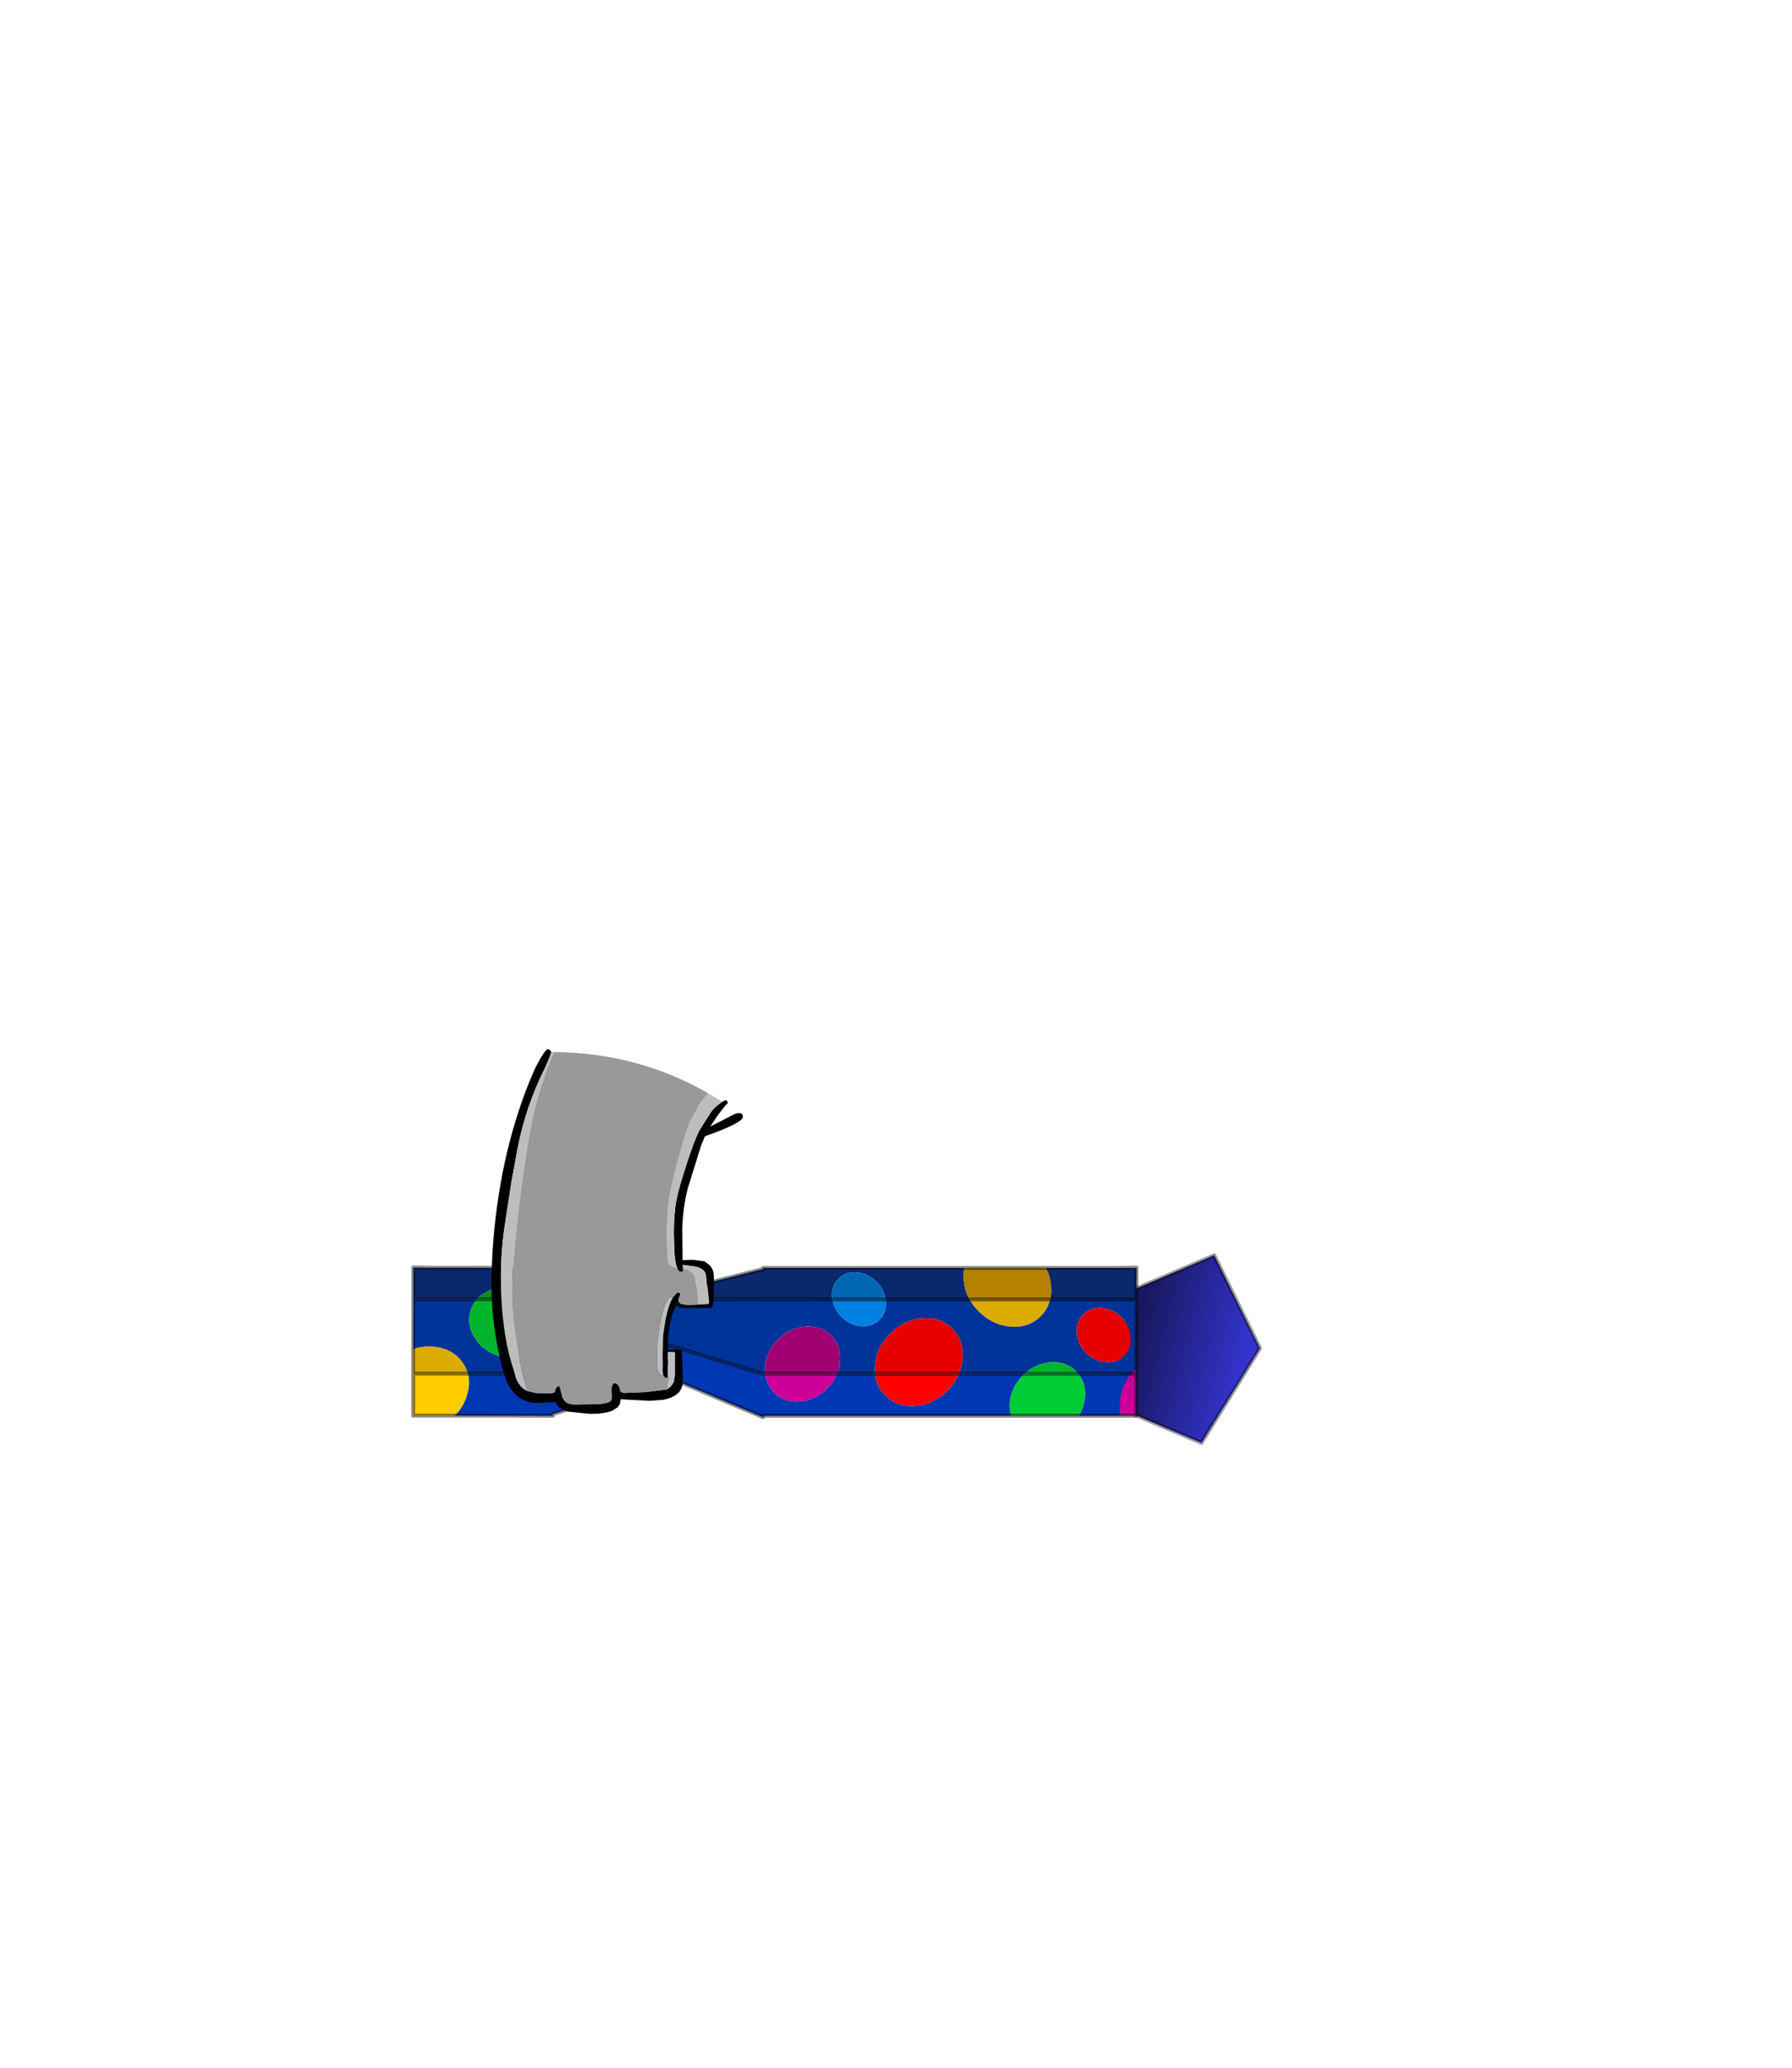 <?xml version="1.0" encoding="UTF-8" standalone="no"?>
<svg xmlns:xlink="http://www.w3.org/1999/xlink" height="531.5px" width="460.6px" xmlns="http://www.w3.org/2000/svg">
  <g transform="matrix(1.0, 0.0, 0.0, 1.0, 193.65, 334.05)">
    <use height="101.7" transform="matrix(1.0, 0.0, 0.0, 1.0, -87.95, -64.4)" width="218.65" xlink:href="#shape0"/>
  </g>
  <defs>
    <g id="shape0" transform="matrix(1.0, 0.0, 0.0, 1.0, 87.95, 64.4)">
      <path d="M118.45 -11.4 L130.2 12.5 115.15 36.8 94.05 27.9 96.05 -1.85 118.45 -11.4" fill="url(#gradient0)" fill-rule="evenodd" stroke="none"/>
      <path d="M118.45 -11.4 L130.2 12.5 115.15 36.8 94.05 27.9 96.05 -1.85 118.45 -11.4 Z" fill="none" stroke="#000000" stroke-linecap="round" stroke-linejoin="round" stroke-opacity="0.4" stroke-width="1.0"/>
      <path d="M2.45 -7.85 L2.45 -8.15 3.25 -8.15 54.2 -8.15 Q53.95 -6.75 54.05 -5.15 54.25 -2.4 55.55 -0.05 L34.0 -0.05 Q33.65 -2.6 31.65 -4.6 29.5 -6.75 26.6 -7.0 23.7 -7.25 21.85 -5.35 20.0 -3.5 20.2 -0.65 L20.3 -0.05 -55.9 -0.1 Q-57.55 -1.6 -59.9 -2.4 -63.95 -3.85 -67.65 -2.4 -69.75 -1.6 -71.05 -0.1 L-87.4 -0.1 -87.4 -8.2 -82.9 -8.2 -51.55 -8.15 -51.55 -8.0 -21.15 -1.95 2.45 -7.85 3.25 -8.15 2.45 -7.85 M75.15 -8.15 L94.1 -8.15 98.45 -8.15 98.45 -0.05 76.25 -0.05 Q76.65 -1.6 76.5 -3.4 76.35 -5.95 75.15 -8.15" fill="#09286e" fill-rule="evenodd" stroke="none"/>
      <path d="M20.3 -0.05 L20.2 -0.65 Q20.0 -3.5 21.85 -5.35 23.7 -7.25 26.6 -7.0 29.5 -6.75 31.65 -4.6 33.65 -2.6 34.0 -0.05 L20.3 -0.05" fill="#0067b5" fill-rule="evenodd" stroke="none"/>
      <path d="M20.3 -0.05 L34.0 -0.05 34.1 0.5 Q34.3 3.35 32.45 5.2 30.55 7.05 27.7 6.85 24.85 6.65 22.65 4.45 20.65 2.5 20.3 -0.05" fill="#0080e0" fill-rule="evenodd" stroke="none"/>
      <path d="M-87.45 19.0 L-87.45 12.7 Q-84.55 11.7 -81.5 12.15 -76.85 12.85 -74.5 16.5 -73.75 17.7 -73.4 19.0 L-87.45 19.0 M55.55 -0.05 L76.25 -0.05 Q75.7 2.45 73.8 4.3 70.8 7.3 66.15 6.95 61.5 6.6 57.95 3.05 56.45 1.6 55.55 -0.05" fill="#dbac00" fill-rule="evenodd" stroke="none"/>
      <path d="M54.2 -8.15 L72.55 -8.15 73.85 -8.15 75.15 -8.15 Q76.35 -5.95 76.5 -3.4 76.65 -1.6 76.25 -0.05 L55.55 -0.05 Q54.25 -2.4 54.05 -5.15 53.95 -6.75 54.2 -8.15" fill="#b58100" fill-rule="evenodd" stroke="none"/>
      <path d="M98.45 -0.05 L98.4 17.9 98.1 17.9 97.05 19.05 83.5 19.05 82.9 18.4 Q80.35 15.8 76.3 16.1 72.6 16.4 69.7 19.05 L52.8 19.05 Q53.6 17.2 53.75 15.15 54.1 10.5 51.1 7.45 48.1 4.45 43.45 4.8 38.75 5.15 35.2 8.7 31.6 12.25 31.25 16.95 L31.25 19.05 21.5 19.05 Q22.15 17.5 22.25 15.8 22.6 11.85 20.0 9.2 17.45 6.65 13.45 6.9 9.45 7.2 6.35 10.25 3.3 13.3 3.0 17.25 L3.0 19.0 2.7 19.0 2.45 19.0 2.45 19.05 -24.3 10.95 -51.5 19.1 -51.55 19.0 -73.4 19.0 Q-73.75 17.7 -74.5 16.5 -76.85 12.85 -81.5 12.15 -84.55 11.7 -87.45 12.7 L-87.4 -0.1 -71.05 -0.1 Q-72.05 1.05 -72.6 2.55 -73.8 6.0 -71.85 9.45 -69.85 12.9 -65.8 14.35 -61.75 15.75 -58.05 14.35 -54.3 12.85 -53.1 9.4 -51.8 5.95 -53.85 2.45 -54.7 1.0 -55.9 -0.1 L20.3 -0.05 Q20.65 2.5 22.65 4.45 24.85 6.65 27.7 6.85 30.55 7.05 32.45 5.2 34.3 3.35 34.1 0.5 L34.0 -0.05 55.55 -0.05 Q56.45 1.6 57.95 3.05 61.5 6.6 66.15 6.95 70.8 7.3 73.8 4.3 75.7 2.45 76.25 -0.05 L98.45 -0.05 M96.95 9.65 Q96.8 6.8 94.6 4.6 92.4 2.4 89.5 2.15 86.65 1.95 84.8 3.8 82.9 5.65 83.15 8.55 83.35 11.45 85.5 13.65 87.7 15.8 90.6 16.05 93.45 16.25 95.3 14.4 97.15 12.5 96.95 9.65" fill="#003399" fill-rule="evenodd" stroke="none"/>
      <path d="M96.95 9.65 Q97.15 12.5 95.3 14.4 93.45 16.25 90.6 16.05 87.7 15.8 85.5 13.65 83.35 11.45 83.15 8.55 82.9 5.65 84.8 3.8 86.65 1.95 89.5 2.15 92.4 2.4 94.6 4.6 96.8 6.8 96.95 9.65 M31.25 19.05 L31.25 16.95 Q31.6 12.25 35.2 8.7 38.75 5.15 43.45 4.8 48.1 4.45 51.1 7.45 54.1 10.5 53.75 15.15 53.6 17.2 52.8 19.05 L31.25 19.05" fill="#e60000" fill-rule="evenodd" stroke="none"/>
      <path d="M69.7 19.05 Q72.6 16.4 76.3 16.1 80.35 15.8 82.9 18.4 L83.5 19.05 69.7 19.05 M-71.05 -0.1 L-55.9 -0.1 Q-54.7 1.0 -53.85 2.45 -51.8 5.95 -53.1 9.4 -54.3 12.85 -58.05 14.35 -61.75 15.75 -65.8 14.35 -69.85 12.9 -71.85 9.45 -73.8 6.0 -72.6 2.55 -72.05 1.05 -71.05 -0.1" fill="#00b52b" fill-rule="evenodd" stroke="none"/>
      <path d="M98.4 17.9 L98.4 19.05 98.4 29.85 94.5 29.85 Q94.05 28.15 94.2 26.1 94.5 22.2 97.05 19.05 L98.1 17.9 98.4 17.9 M97.05 19.05 L98.4 19.05 97.05 19.05 M21.5 19.05 Q20.7 21.1 18.95 22.9 15.9 25.9 11.9 26.15 7.9 26.5 5.3 23.85 3.3 21.85 3.0 19.0 L21.5 19.05" fill="#cc0099" fill-rule="evenodd" stroke="none"/>
      <path d="M94.5 29.85 L83.6 29.85 Q85.0 27.65 85.2 25.0 85.5 21.5 83.5 19.05 L97.05 19.05 Q94.5 22.2 94.2 26.1 94.05 28.15 94.5 29.85 M66.25 29.85 L3.0 29.85 2.45 30.2 -21.15 20.25 -51.55 29.4 -51.55 29.85 -76.8 29.8 Q-74.55 27.65 -73.65 24.6 -72.7 21.6 -73.4 19.0 L-51.55 19.0 -51.55 19.1 -51.5 19.1 -24.3 10.95 2.45 19.05 2.7 19.0 2.45 19.05 2.45 19.0 2.7 19.0 3.0 19.0 Q3.3 21.85 5.3 23.85 7.9 26.5 11.9 26.15 15.9 25.9 18.95 22.9 20.7 21.1 21.5 19.05 L31.25 19.05 Q31.6 22.3 33.9 24.6 36.95 27.65 41.6 27.3 46.3 26.95 49.85 23.4 51.85 21.35 52.8 19.05 L69.7 19.05 69.3 19.45 Q66.25 22.5 65.9 26.5 65.8 28.3 66.25 29.85 M2.45 29.85 L3.0 29.85 2.45 29.85" fill="#0037b3" fill-rule="evenodd" stroke="none"/>
      <path d="M83.6 29.85 L66.25 29.85 Q65.8 28.3 65.9 26.5 66.25 22.5 69.3 19.45 L69.7 19.05 83.5 19.05 Q85.5 21.5 85.2 25.0 85.0 27.65 83.6 29.85" fill="#00cc33" fill-rule="evenodd" stroke="none"/>
      <path d="M52.8 19.05 Q51.85 21.35 49.85 23.4 46.3 26.95 41.6 27.3 36.95 27.65 33.9 24.6 31.6 22.3 31.25 19.05 L52.8 19.05" fill="#ff0000" fill-rule="evenodd" stroke="none"/>
      <path d="M3.0 19.0 L3.0 17.25 Q3.3 13.3 6.35 10.25 9.45 7.2 13.45 6.9 17.45 6.65 20.0 9.2 22.6 11.85 22.25 15.8 22.15 17.5 21.5 19.05 L3.0 19.0" fill="#a10073" fill-rule="evenodd" stroke="none"/>
      <path d="M-71.05 -0.1 Q-69.75 -1.6 -67.65 -2.4 -63.95 -3.85 -59.9 -2.4 -57.55 -1.6 -55.9 -0.1 L-71.05 -0.1" fill="#009122" fill-rule="evenodd" stroke="none"/>
      <path d="M-76.8 29.8 L-87.45 29.8 -87.45 19.0 -73.4 19.0 Q-72.7 21.6 -73.65 24.6 -74.55 27.65 -76.8 29.8" fill="#ffcc00" fill-rule="evenodd" stroke="none"/>
      <path d="M2.45 -8.15 L3.25 -8.15 54.2 -8.15 72.55 -8.15 73.85 -8.15 75.15 -8.15 94.1 -8.15 98.45 -8.25 98.45 -8.15 98.45 -0.05 98.4 17.9 98.4 19.05 98.4 29.85 94.5 29.85 83.6 29.85 66.25 29.85 3.0 29.85 2.45 30.2 -21.15 20.25 -51.55 29.4 M-51.55 29.85 L-76.8 29.8 -87.45 29.8 -87.45 19.0 -87.45 12.7 -87.4 -0.1 -87.4 -8.2 -87.4 -8.3 -82.9 -8.2 -51.55 -8.15 M-51.55 -8.0 L-21.15 -1.95 2.45 -7.85 3.25 -8.15 M34.0 -0.05 L55.55 -0.05 76.25 -0.05 98.45 -0.05 M34.0 -0.05 L20.3 -0.05 -55.9 -0.1 -71.05 -0.1 -87.4 -0.1 M94.1 -8.15 L98.45 -8.15 M83.5 19.05 L97.05 19.05 98.4 19.05 M83.5 19.05 L69.7 19.05 52.8 19.05 31.25 19.05 21.5 19.05 3.0 19.0 2.7 19.0 2.45 19.05 -24.3 10.95 -51.5 19.1 -51.55 19.1 M-51.55 19.0 L-73.4 19.0 -87.45 19.0 M2.45 19.0 L2.7 19.0 M3.0 29.85 L2.45 29.85 M-82.9 -8.2 L-87.4 -8.2" fill="none" stroke="#000000" stroke-linecap="round" stroke-linejoin="round" stroke-opacity="0.451" stroke-width="1.0"/>
      <path d="M-8.0 -50.85 Q-6.6 -51.8 -6.6 -50.35 -6.6 -50.85 -9.15 -47.4 L-11.1 -44.5 -8.05 -46.05 -4.85 -47.7 Q-2.7 -48.45 -2.7 -47.0 -2.7 -45.45 -12.45 -42.0 L-13.45 -39.6 -16.8 -28.85 Q-18.1 -24.0 -18.3 -18.1 L-18.2 -10.15 -15.6 -10.25 -12.55 -9.85 -11.2 -8.8 Q-10.4 -7.95 -10.2 -6.65 L-10.15 -5.1 -10.15 -2.0 Q-10.1 -1.05 -10.2 -0.35 L-10.45 1.5 -10.45 1.6 Q-10.45 1.9 -11.1 2.1 L-18.2 2.1 -18.3 2.15 -18.75 2.1 -19.15 1.9 -19.8 1.35 -20.95 4.0 -21.5 6.45 -21.9 9.2 -22.0 12.75 -21.75 12.8 -19.75 12.85 -19.0 12.85 -18.5 13.05 -18.4 13.45 -18.35 15.25 Q-18.2 16.35 -18.2 18.9 L-18.2 21.25 Q-18.2 22.85 -19.3 23.95 -20.6 25.25 -23.25 25.75 L-26.7 26.0 -34.1 25.6 -34.35 26.9 -34.95 27.7 -36.4 28.6 Q-38.4 29.35 -42.0 29.35 L-47.5 28.8 Q-49.4 28.25 -50.3 27.3 L-50.9 26.3 -52.25 26.4 -53.5 26.4 -55.9 26.55 Q-61.4 26.25 -63.6 20.5 L-64.2 18.65 Q-67.6 6.5 -67.3 -6.15 -67.05 -18.3 -64.9 -30.25 -63.05 -40.75 -59.55 -50.8 -57.95 -55.4 -55.95 -59.8 -53.55 -64.4 -52.8 -64.4 L-52.25 -64.15 -52.2 -64.1 -51.95 -63.65 -51.95 -63.6 Q-51.95 -63.25 -53.45 -59.8 -58.6 -49.65 -60.7 -38.45 L-62.2 -30.25 -64.1 -17.85 Q-65.85 -4.3 -63.8 9.05 -63.0 14.05 -61.45 18.65 -60.75 22.25 -58.15 23.5 L-55.8 24.05 -53.5 24.1 -52.4 24.1 Q-51.45 24.1 -51.0 23.75 -50.75 22.25 -49.95 22.25 -49.65 22.65 -49.55 23.55 L-49.55 23.6 -49.5 23.6 -49.2 24.75 -49.2 24.9 -48.95 25.4 -48.85 25.55 -48.2 26.35 -48.1 26.45 Q-47.45 26.95 -45.55 27.0 L-41.95 26.9 Q-37.65 26.9 -36.65 26.0 -36.45 25.8 -36.35 24.65 -36.55 23.05 -36.35 22.35 -36.05 21.25 -35.35 21.55 -34.7 21.85 -34.35 22.85 L-34.2 23.7 -34.15 23.7 -33.35 24.0 -27.7 23.75 -22.4 23.1 -22.05 22.95 -21.25 22.3 -20.45 21.15 -20.15 19.25 -20.15 13.5 -22.0 13.4 -22.0 14.35 -22.05 14.65 -21.95 15.9 -21.95 16.45 -21.95 16.7 -22.0 16.7 -22.05 19.65 -22.05 19.95 -22.6 20.15 -23.15 19.45 -23.35 18.4 -23.3 16.5 -23.35 14.35 -23.3 12.75 -23.2 9.1 -22.55 5.0 Q-22.0 2.25 -21.2 0.45 L-20.7 -0.55 -19.55 -1.8 -19.5 -1.8 Q-19.0 -1.8 -18.8 -1.5 L-18.8 -1.4 -19.05 -0.8 -19.35 0.1 -19.15 0.7 -18.6 1.15 -17.35 1.35 -17.0 1.4 -15.9 1.4 -14.3 1.3 -14.25 1.3 -13.55 1.25 -11.85 1.15 -11.7 1.15 -11.4 0.9 -11.4 0.45 -11.6 -1.65 -11.8 -3.25 -12.05 -4.5 -12.15 -5.9 Q-12.3 -8.2 -15.55 -8.6 L-18.15 -8.95 -18.1 -7.9 -18.1 -7.4 Q-18.05 -7.15 -18.7 -7.15 -19.25 -7.15 -19.6 -8.15 -20.1 -9.35 -20.3 -12.05 L-20.45 -16.95 Q-20.45 -22.05 -19.8 -25.5 -19.25 -28.5 -17.2 -34.75 -15.15 -41.1 -13.8 -43.65 L-10.95 -48.15 Q-10.05 -49.4 -8.55 -50.5 L-8.0 -50.85" fill="#000000" fill-rule="evenodd" stroke="none"/>
      <path d="M-51.95 -63.65 L-51.3 -63.65 -51.55 -63.0 Q-56.1 -52.05 -58.0 -40.0 L-59.3 -31.2 Q-60.3 -24.5 -61.4 -12.95 -62.55 -1.4 -61.25 7.65 -60.0 16.65 -59.2 19.65 L-58.15 23.5 Q-60.75 22.25 -61.45 18.65 -63.0 14.05 -63.8 9.05 -65.85 -4.3 -64.1 -17.85 L-62.2 -30.25 -60.7 -38.45 Q-58.6 -49.65 -53.45 -59.8 -51.95 -63.25 -51.95 -63.6 L-51.95 -63.65 M-11.6 -53.05 L-8.0 -50.85 -8.55 -50.5 Q-10.05 -49.4 -10.95 -48.15 L-13.8 -43.65 Q-15.15 -41.1 -17.2 -34.75 -19.25 -28.5 -19.8 -25.5 -20.45 -22.05 -20.45 -16.95 L-20.3 -12.05 Q-20.1 -9.35 -19.6 -8.15 L-20.2 -8.25 -21.45 -8.8 -21.85 -9.15 -22.1 -11.6 -22.25 -16.85 Q-22.25 -22.35 -21.65 -26.05 -21.2 -29.3 -19.35 -36.0 -17.55 -42.85 -16.35 -45.6 L-13.8 -50.45 -11.7 -53.0 -11.6 -53.05 M-18.1 -7.9 L-18.15 -8.95 -15.55 -8.6 Q-12.3 -8.2 -12.15 -5.9 L-12.05 -4.5 -11.8 -3.25 -11.6 -1.65 -11.4 0.45 -11.4 0.9 -11.7 1.15 -11.85 1.15 -13.55 1.25 -14.25 1.3 -14.9 -4.95 Q-15.0 -7.45 -17.9 -7.9 L-18.1 -7.9 M-20.7 -0.55 L-21.2 0.45 Q-22.0 2.25 -22.55 5.0 L-23.2 9.1 -23.3 12.75 -23.35 14.35 -23.3 16.5 -23.35 18.4 -23.15 19.45 -23.5 19.35 -23.95 19.1 -24.35 18.65 -24.6 18.15 -24.8 17.0 -24.8 16.85 -24.8 15.1 -24.7 11.2 -24.1 6.75 Q-23.6 3.8 -22.9 1.85 -21.85 -1.05 -20.7 -0.65 L-20.7 -0.55 M-22.05 19.65 L-22.0 16.7 -21.95 16.7 -21.95 16.45 -21.95 15.9 -22.05 14.65 -22.0 14.35 -22.0 13.4 -20.15 13.5 -20.15 19.25 -20.45 21.15 -21.25 22.3 -22.05 22.95 -21.8 19.7 -22.05 19.65 M-48.1 26.45 L-48.2 26.35 -48.85 25.55 -48.45 25.35 Q-48.2 25.7 -48.1 26.45" fill="#bdbdbd" fill-rule="evenodd" stroke="none"/>
      <path d="M-51.3 -63.65 Q-29.7 -63.45 -11.6 -53.05 L-11.7 -53.0 -13.8 -50.45 -16.35 -45.6 Q-17.55 -42.85 -19.35 -36.0 -21.2 -29.3 -21.65 -26.05 -22.25 -22.35 -22.25 -16.85 L-22.1 -11.6 -21.85 -9.15 -21.45 -8.8 -20.2 -8.25 -19.6 -8.15 Q-19.25 -7.15 -18.7 -7.15 -18.05 -7.15 -18.1 -7.4 L-18.1 -7.9 -17.9 -7.9 Q-15.0 -7.45 -14.9 -4.95 L-14.25 1.3 -14.3 1.3 -15.9 1.4 -17.0 1.4 -17.35 1.35 -18.6 1.15 -19.15 0.7 -19.35 0.1 -19.05 -0.8 -18.8 -1.4 -18.8 -1.5 Q-19.0 -1.8 -19.5 -1.8 L-19.55 -1.8 -20.7 -0.55 -20.7 -0.65 Q-21.85 -1.05 -22.9 1.85 -23.6 3.8 -24.1 6.75 L-24.7 11.2 -24.8 15.1 -24.8 16.85 -24.8 17.0 -24.6 18.15 -24.35 18.65 -23.95 19.1 -23.5 19.35 -23.15 19.45 -22.6 20.15 -22.05 19.95 -22.05 19.65 -21.8 19.7 -22.05 22.95 -22.4 23.1 -27.7 23.75 -33.35 24.0 -34.15 23.7 -34.2 23.7 -34.35 22.85 Q-34.7 21.85 -35.35 21.55 -36.05 21.25 -36.35 22.35 -36.55 23.05 -36.35 24.65 -36.45 25.8 -36.65 26.0 -37.65 26.9 -41.95 26.9 L-45.55 27.0 Q-47.45 26.95 -48.1 26.45 -48.2 25.7 -48.45 25.35 L-48.85 25.55 -48.95 25.4 -49.2 24.9 -49.2 24.75 -49.5 23.6 -49.55 23.6 -49.55 23.55 Q-49.65 22.65 -49.95 22.25 -50.75 22.25 -51.0 23.75 -51.45 24.1 -52.4 24.1 L-53.5 24.1 -55.8 24.05 -58.15 23.5 -59.2 19.65 Q-60.0 16.65 -61.25 7.65 -62.55 -1.4 -61.4 -12.95 -60.3 -24.5 -59.3 -31.2 L-58.0 -40.0 Q-56.1 -52.05 -51.55 -63.0 L-51.3 -63.65" fill="#999999" fill-rule="evenodd" stroke="none"/>
    </g>
    <linearGradient gradientTransform="matrix(-0.017, -0.005, 0.007, -0.028, 109.2, 22.75)" gradientUnits="userSpaceOnUse" id="gradient0" spreadMethod="pad" x1="-819.2" x2="819.2">
      <stop offset="0.0" stop-color="#3333cc"/>
      <stop offset="1.0" stop-color="#17175e"/>
    </linearGradient>
  </defs>
</svg>
